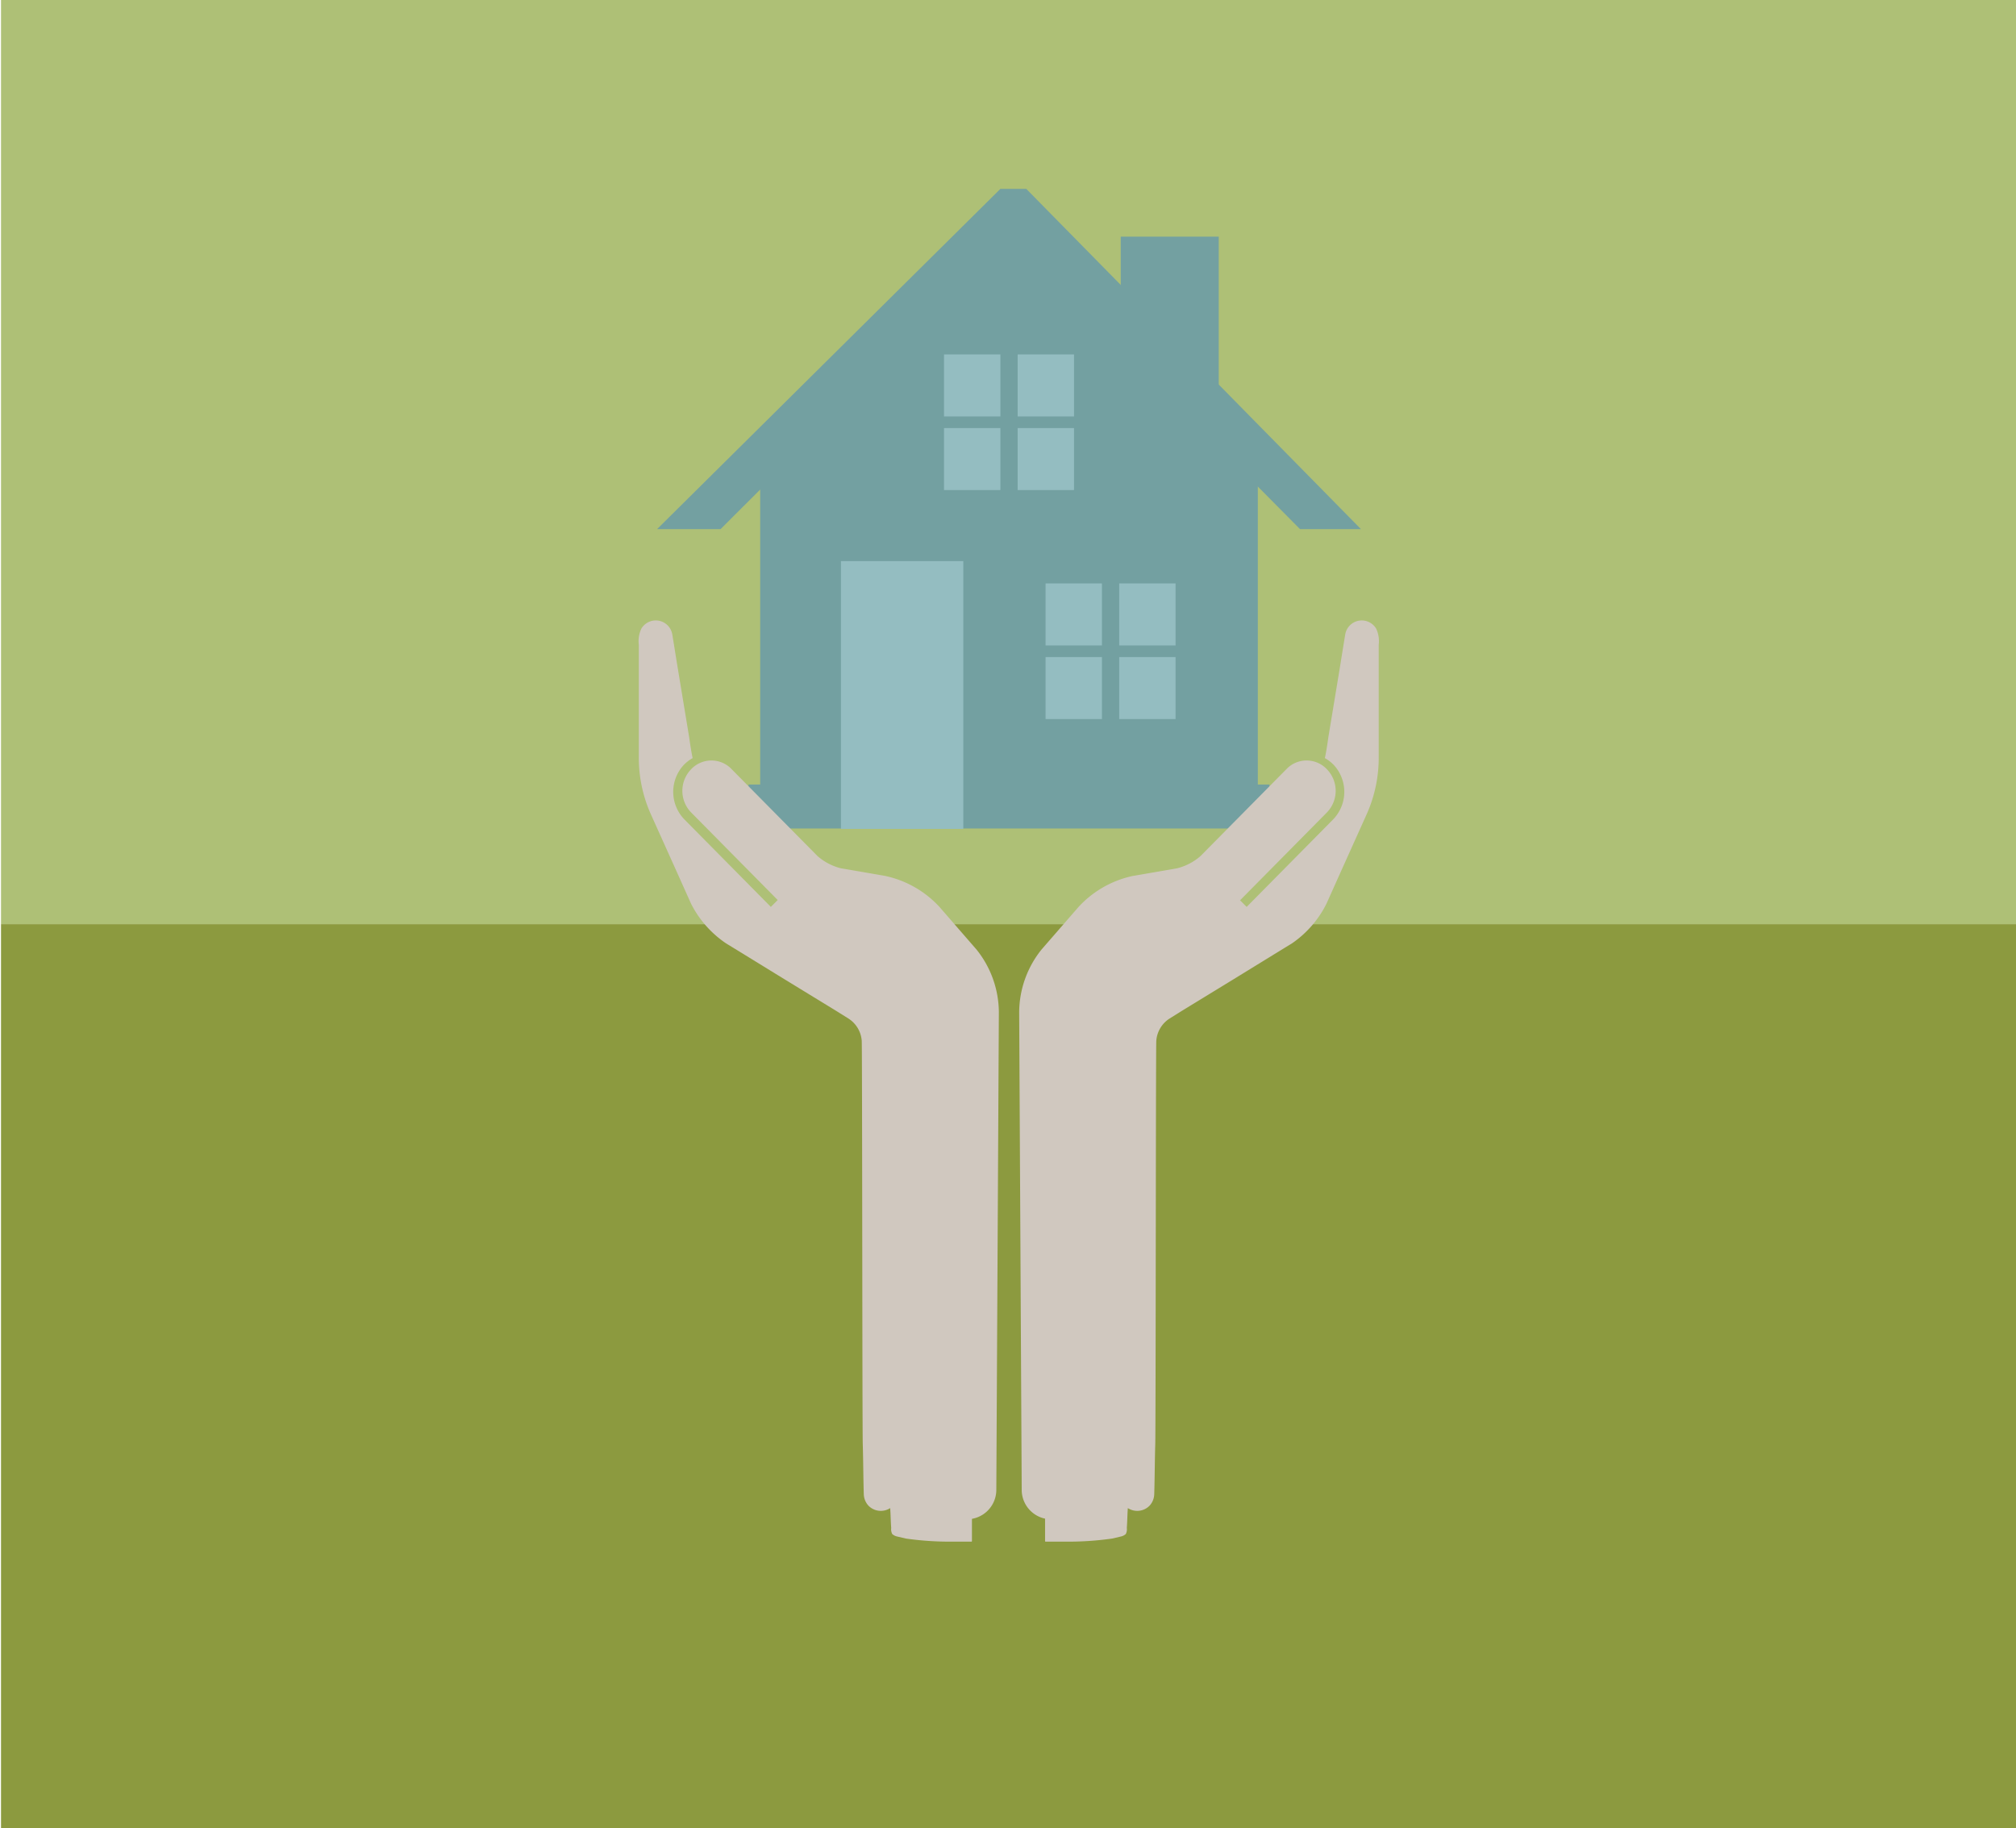 <svg xmlns="http://www.w3.org/2000/svg" viewBox="0 0 397 360" width="397" height="360"><path fill="#aec076" d="M.2 0h397v182H.2z"/><path fill="#8c9a3f" d="M.2 182h397v178H.2z"/><path fill="#73a0a1" d="M147.4 154.5H250v8.66H147.4z"/><path fill="#73a0a1" d="M247.7 154.7h-98v-61l50.3-48 47.7 48v61z"/><path fill="#94bdc1" d="M185.9 69.8H197v12.21h-11.1zm14.5 0h11.1v12.21h-11.1zm-14.5 14.5H197v12.21h-11.1zm14.5 0h11.1v12.21h-11.1zm5.5 30.6H217v12.21h-11.1zm14.5 0h11.1v12.21h-11.1zm-14.5 14.5H217v12.21h-11.1zm14.5 0h11.1v12.21h-11.1zm-54.8-18.9h24.1v52.75h-24.1z"/><path fill="#73a0a1" d="M220.7 61.1V46.6H240v32.9l-19.3-18.4z"/><path fill="#73a0a1" d="M256 104.2h12l-65.9-67H197l-67.6 67h12.5l55.4-55.3h3.9l54.8 55.3z"/><path d="M191.4 198.9l-4.1-7.1-4-7-.2-.4-7.8-2.4-11.8-3.6-2.2-.7c-1.8-1.1-3.4-2.3-5.1-3.5h-.2l-3 3.2-1.2 1.2-17-17.2a7.8 7.8 0 0 1-.2-10.7 7.4 7.4 0 0 1 1.8-1.4c-.3-1.4-.5-2.8-.7-4.2l-2.1-12.7c-.4-2.4-.8-5-1.2-7.4a3.3 3.3 0 0 0-6.1-1.2 5.8 5.8 0 0 0-.5 3.2v21.9a27.2 27.2 0 0 0 2.3 11.3l4.5 10 3.5 7.8a20.7 20.7 0 0 0 6.9 7.8l1.8 1.1 9.6 5.9 10.3 6.3 2.4 1.5a5.7 5.7 0 0 1 2.6 4.4c.1 3.3.1 76.1.2 79.4s.1 6.5.2 9.8a3.5 3.5 0 0 0 .9 2.3 3.4 3.4 0 0 0 4.3.5c.1 1.3.1 2.6.2 3.9a2.1 2.1 0 0 0 .2 1.2 2.1 2.1 0 0 0 1 .5l1.7.4a61.4 61.4 0 0 0 9.6.6h3c.4 0 .4.1.4-.3v-14.8c0-3.4 0-76.3.1-79.6v-9.3a1.2 1.2 0 0 0-.1-.7z" fill="#d0c8bf"/><path d="M190.4 299.2a5.8 5.8 0 0 1-5.6-6.1l.5-94.1a8.1 8.1 0 0 0-1.4-4l-7.3-8.4a9.4 9.4 0 0 0-4.1-2.3l-8.7-1.5a21.9 21.9 0 0 1-10.7-5.6l-17-17.2a6.1 6.1 0 0 1-.1-8.4 5.5 5.5 0 0 1 7.8-.4l.2.2 17 17.2a11.1 11.1 0 0 0 4.6 2.4l8.7 1.5a20.3 20.3 0 0 1 10.7 6.1l7.3 8.4a19.9 19.9 0 0 1 4.4 12.3l-.5 94.1a5.8 5.8 0 0 1-5.9 5.8zM206 198.9l4.1-7.1 4-7 .2-.4 7.8-2.4 11.8-3.6 2.2-.7c1.8-1.1 3.4-2.3 5.1-3.5h.1l3 3.2 1.2 1.2 17-17.2a7.8 7.8 0 0 0 .2-10.7 7.4 7.4 0 0 0-1.8-1.4c.3-1.4.5-2.8.7-4.2l2.1-12.7c.4-2.4.8-5 1.2-7.4a3.3 3.3 0 0 1 6.1-1.2 5.8 5.8 0 0 1 .5 3.2v21.9a27.2 27.2 0 0 1-2.3 11.3l-4.5 10-3.5 7.8a20.6 20.6 0 0 1-6.8 7.8l-1.8 1.1-9.6 5.9-10.3 6.3-2.4 1.5a5.7 5.7 0 0 0-2.6 4.4c-.1 3.3-.1 76.1-.2 79.4s-.1 6.5-.2 9.8a3.5 3.5 0 0 1-.9 2.3 3.4 3.4 0 0 1-4.3.5c-.1 1.3-.1 2.6-.2 3.9a2.1 2.1 0 0 1-.2 1.2 2.1 2.1 0 0 1-1 .5l-1.7.4a61.4 61.4 0 0 1-9.6.6h-3.2c-.4 0-.4.1-.4-.3v-14.8c0-3.4 0-76.3-.1-79.6v-9.3a1.2 1.2 0 0 1 .3-.7z" fill="#d0c8bf"/><path d="M207 299.2a5.8 5.8 0 0 0 5.6-6.1l-.5-94.1a8.1 8.1 0 0 1 1.4-4l7.3-8.4a9.4 9.4 0 0 1 4.1-2.3l8.7-1.5a21.9 21.9 0 0 0 10.7-5.6l17-17.2a6.1 6.1 0 0 0 .1-8.4 5.5 5.5 0 0 0-7.8-.4l-.2.2-17 17.2a11.1 11.1 0 0 1-4.6 2.4l-8.7 1.5a20.3 20.3 0 0 0-10.7 6.1l-7.3 8.4a19.9 19.9 0 0 0-4.4 12.3l.5 94.1a5.8 5.8 0 0 0 5.9 5.8z" fill="#d0c8bf"/></svg>